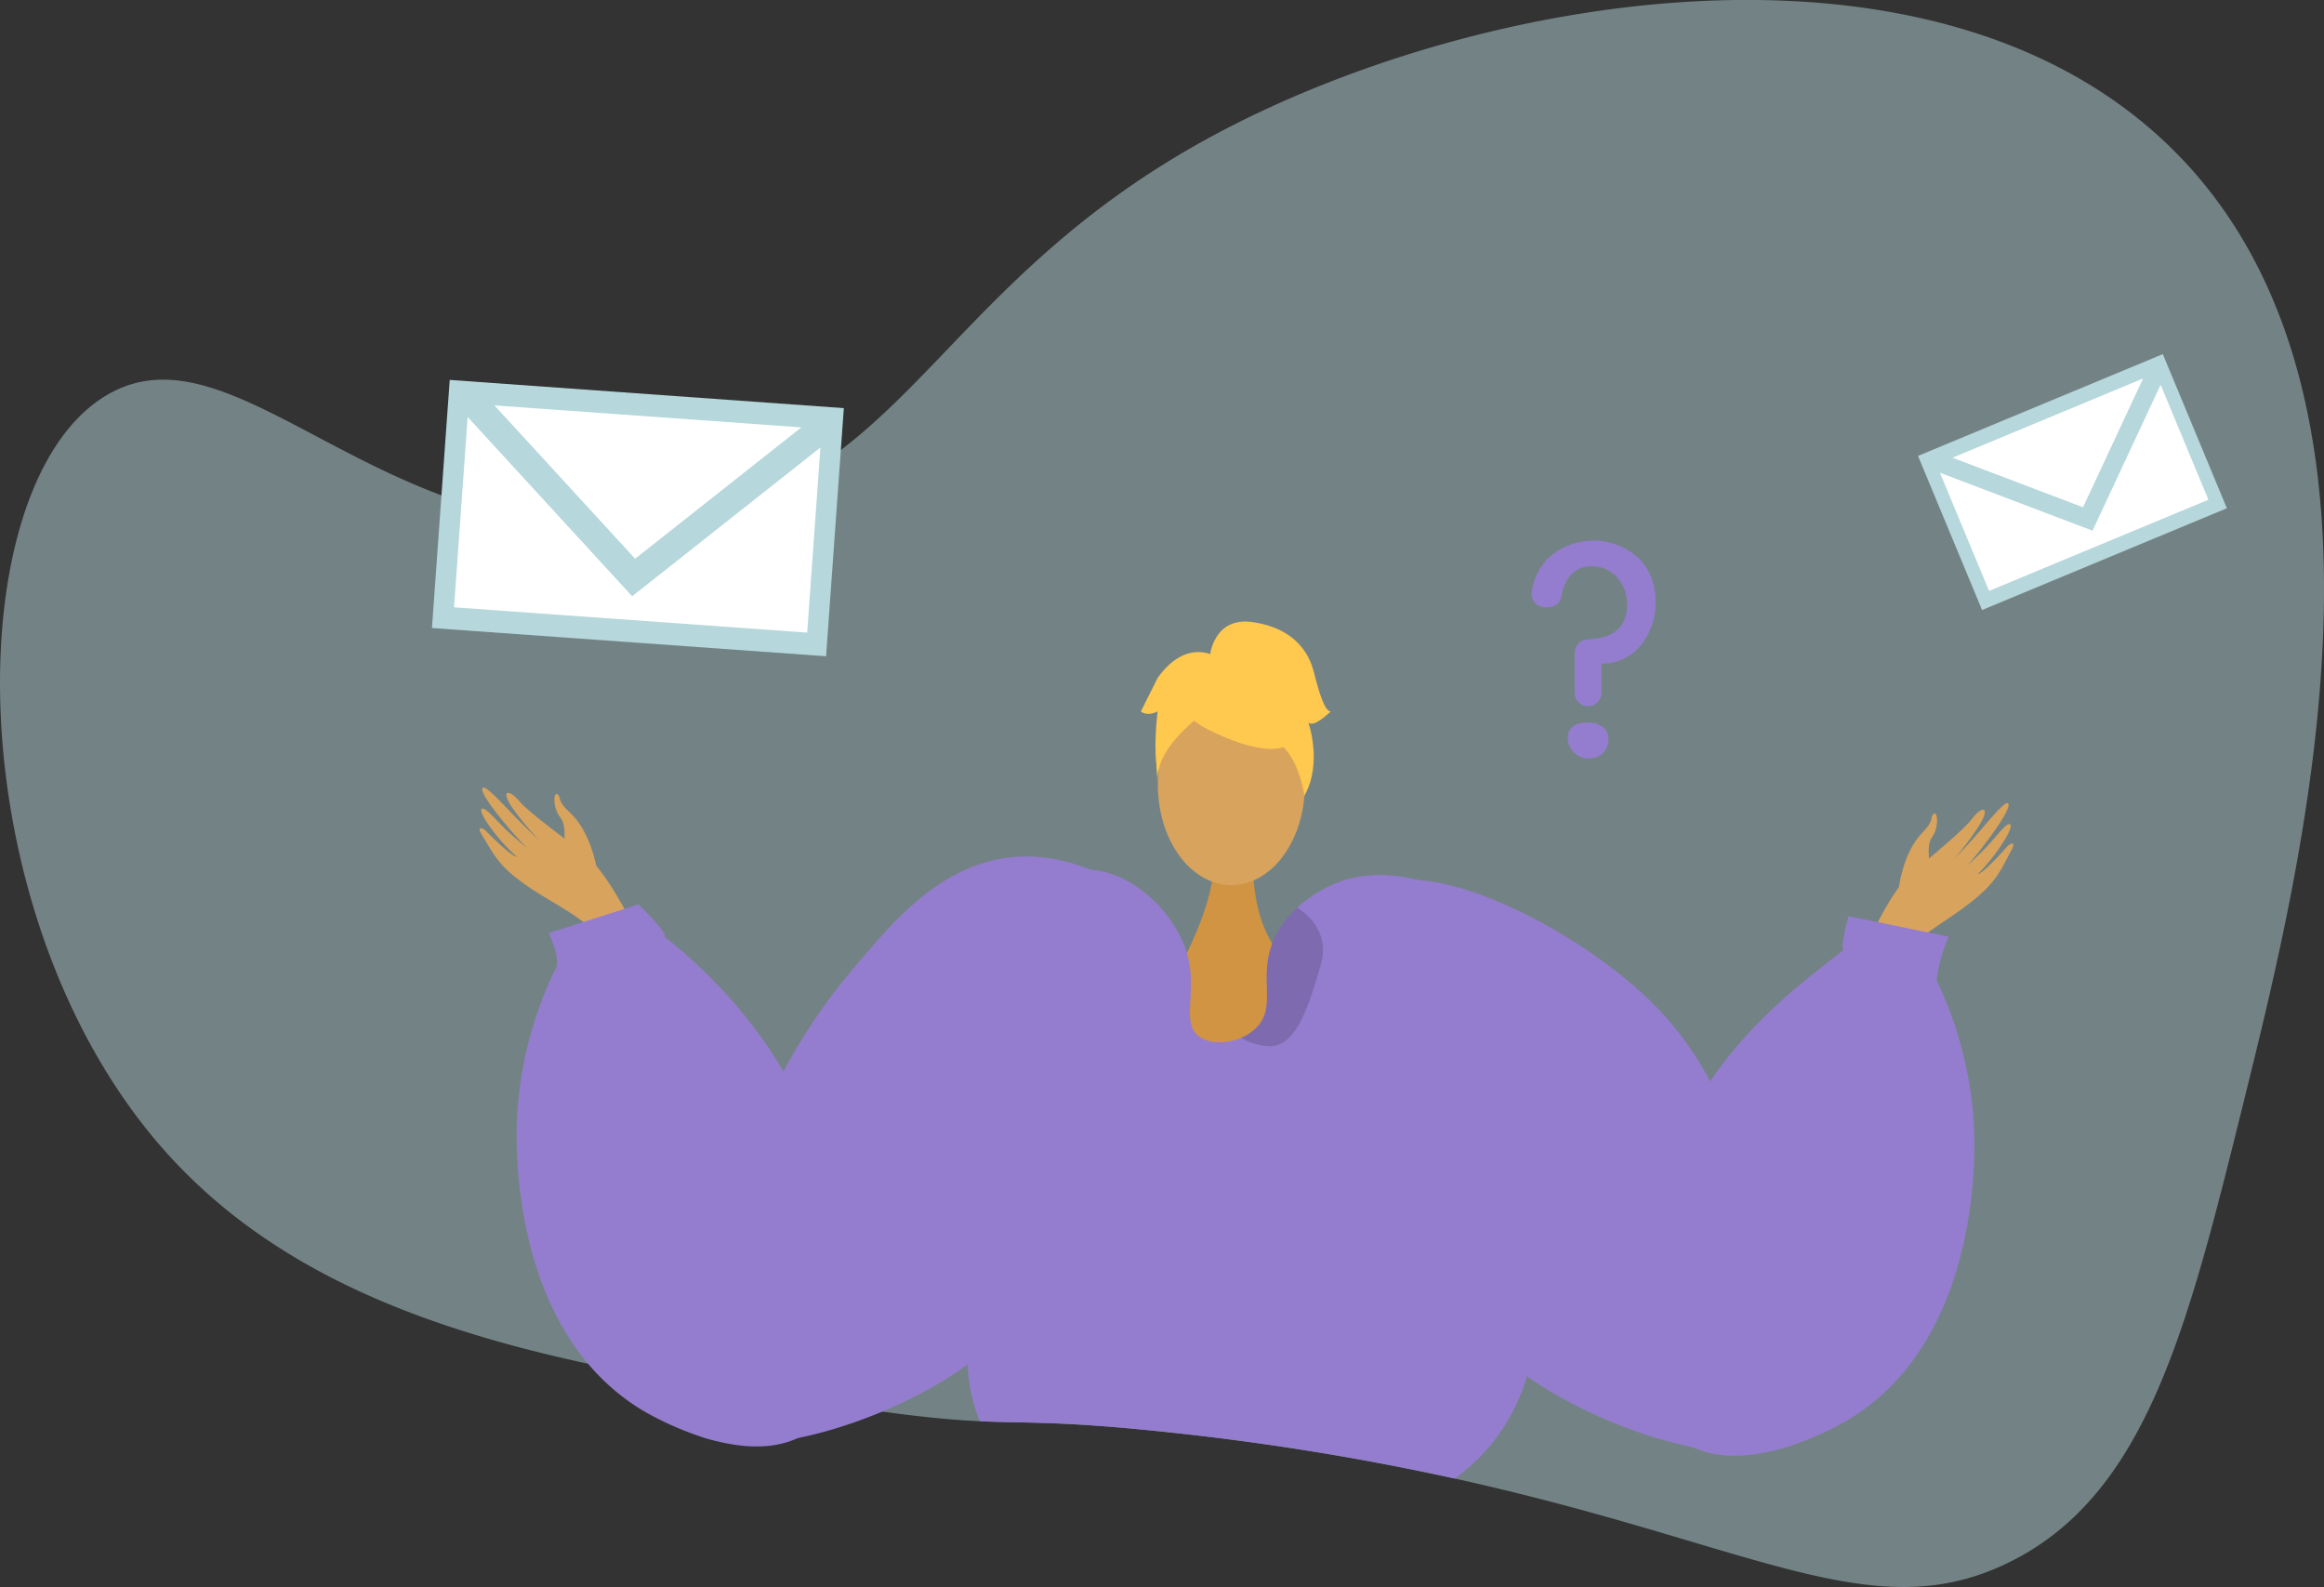 <svg xmlns="http://www.w3.org/2000/svg" width="426.671" height="291.332" viewBox="0 0 426.671 291.332"><rect x="0" y="0" width="426.671" height="291.332" fill="#333333" stroke="none"/><defs><style>.a,.h{fill:#b6d7db;}.a,.b{fill-rule:evenodd;}.a{opacity:0.49;}.b,.e{fill:#d8a35d;}.c{fill:#d19442;}.d{fill:#947dce;}.f{fill:#ffc84f;}.g{opacity:0.15;}.i{fill:#fff;}</style></defs><g transform="translate(-433.686 -417.794)"><g transform="translate(433.686 417.794)"><path class="a" d="M845.711,619.648c-10.441,42.218-18.009,72.82-43.528,85.119C777.219,716.8,755.8,701.361,700.794,689.22a479.926,479.926,0,0,0-52.6-8.5c-19.993-2.128-25.725-1.612-34.611-2.025-4.581-.215-10-.676-18.668-1.874-52.1-7.209-101.238-14.022-131.252-48.077-38.161-43.3-37.906-122.1-10.4-138.4,24.234-14.356,51.524,30.523,102.668,23.391,44.124-6.153,48.8-43.035,100.062-70.826,48.15-26.1,130.021-40.161,174.137,0C878.535,486.991,856.994,574.072,845.711,619.648Z" transform="translate(-433.686 -417.794)"/><path class="b" d="M532.8,561.91s-1.092-6.328-4.8-9.73c-2.2-2.022-1.731-2.6-2.026-3.068-.981-1.542-1.362,1.939.28,4,1.336,1.672.343,5.2.951,6.5s2.9,4.465,3.929,4.576S532.8,561.91,532.8,561.91Z" transform="translate(-423.35 -402.994)"/><path class="c" d="M641.884,559.752s-1.121,12.513,6.6,19.432c5.01,4.492-7.141,24.309-14.911,23.221-4.2-.587-5.732-21.848-5.732-21.848s7.6-13.359,6.538-20.806S641.884,559.752,641.884,559.752Z" transform="translate(-411.742 -402.122)"/><path class="b" d="M541.858,574.439c-.59-.763-5.392-10.93-9.469-14.241s-10.455-7.842-12.271-9.983c-2.137-2.517-3.506-1.914-1.242,1.281a51.612,51.612,0,0,0,5.61,6.595c.423.308-2.154-1.968-4.8-4.666-2.818-2.868-5.75-6.166-6.3-5.693-1.072.919,6.651,9.77,8.192,11.061a50.476,50.476,0,0,1-4.023-3.462c-1.741-1.673-3.536-3.888-4.256-3.775-1.133.176,2.548,5.476,6.29,8.81-.018.181-1.489-.5-5.669-4.759-.42-.427-1.805-1.046-.7.761,2.322,3.805,3.039,5.613,7.809,9.028,4.653,3.329,10.552,5.862,13.2,9.3Z" transform="translate(-424.745 -403.112)"/><path class="d" d="M694.272,624.127c-18.532,19.97-57.733,11.41-79.021-5.478-5.272-4.185-19.573-15.531-19.033-31.721.373-10.981,7.607-24.989,17.881-25.663,8-.524,16.564,7.107,19.033,14.991,2.272,7.249-1.159,12.942,2.311,15.57,1.882,1.429,5.067,1.414,7.726.271a8.624,8.624,0,0,0,2.938-1.993c3.636-3.867.223-8.916,2.891-15.578a17.4,17.4,0,0,1,4.487-6.329,24.749,24.749,0,0,1,6.756-4.335c13.015-5.685,33.985,4.041,41.242,20.47C707.525,598.028,703.2,614.5,694.272,624.127Z" transform="translate(-415.317 -401.58)"/><path class="d" d="M525.852,579.18c1.51-1.861-1.067-6.958-1.067-6.958l16.493-5.256s5.442,5.253,4.748,5.907c7.653,6.033,20.946,18.329,28.2,38.1,5.016,13.678,11.833,43.724-1.811,52.877-11.171,7.5-29.471-3.44-30.645-4.162-24.1-14.789-23-49.136-22.795-53.479A70.7,70.7,0,0,1,525.852,579.18Z" transform="translate(-424.054 -400.933)"/><path class="d" d="M624.544,562.762c-23.429-11.37-37.322,6.184-45.66,15.921-13.3,15.529-15.767,25.533-23.958,39.711-3.892,6.738-19.037,32.952-9.879,43.709,8.487,9.967,34.348,2.553,49.858-7.007,35.769-22.045,35.483-67.2,35.351-73.057C629.928,567.59,625.713,563.328,624.544,562.762Z" transform="translate(-421.427 -401.826)"/><path class="b" d="M746.914,565.508s.747-6.378,4.262-9.975c2.089-2.139,1.587-2.692,1.857-3.172.895-1.593,1.465,1.861-.063,4-1.243,1.743-.061,5.214-.6,6.542s-2.656,4.615-3.676,4.781S746.914,565.508,746.914,565.508Z" transform="translate(-398.283 -402.63)"/><path class="b" d="M740.644,578.506c.548-.794,4.792-11.206,8.684-14.732s10.015-8.4,11.714-10.633c2-2.629,3.4-2.1,1.309,1.212a51.615,51.615,0,0,1-5.245,6.889c-.405.331,2.045-2.081,4.544-4.92,2.659-3.016,5.407-6.468,5.985-6.025,1.12.859-6.113,10.115-7.581,11.488a50.318,50.318,0,0,0,3.829-3.673c1.647-1.765,3.321-4.075,4.045-4,1.142.115-2.247,5.606-5.8,9.138.028.18,1.46-.582,5.4-5.06.4-.45,1.745-1.142.741.722-2.111,3.926-2.73,5.77-7.309,9.436-4.464,3.576-10.218,6.426-12.678,10Z" transform="translate(-398.992 -402.821)"/><path class="d" d="M758.667,580.666a27.639,27.639,0,0,1,2.229-8L742.5,568.9s-1.579,5.551-.887,6.2c-7.652,6.033-24.07,17.583-31.322,37.355-5.016,13.678-11.833,43.723,1.81,52.877,11.171,7.5,29.471-3.441,30.645-4.162,24.1-14.789,23-49.136,22.795-53.479A70.648,70.648,0,0,0,758.667,580.666Z" transform="translate(-403.124 -400.714)"/><path class="d" d="M662.677,564.026c7.6-4.206,28.742,4.409,44.124,16.987,15.827,12.942,17.3,24.467,25.494,38.644,3.892,6.738,19.036,32.952,9.879,43.709-8.487,9.967-34.349,2.553-49.859-7.007-35.768-22.045-35.483-67.2-35.351-73.057C657.292,568.855,661.541,564.655,662.677,564.026Z" transform="translate(-408.452 -401.387)"/><path class="d" d="M689.7,662.216a36.937,36.937,0,0,1-6.94,6.63,479.926,479.926,0,0,0-52.6-8.5c-19.993-2.128-25.725-1.612-34.611-2.025-4.415-10.593-1.867-22.765,2.453-33.31,7.782-19,29.363-23.28,38.5-25.091,6.709-1.333,38.177-7.568,53.637,13.839C699.943,627.359,700.689,648.48,689.7,662.216Z" transform="translate(-415.652 -397.419)"/><ellipse class="e" cx="13.494" cy="18.41" rx="13.494" ry="18.41" transform="translate(212.578 125.662)"/><g transform="translate(209.458 114.101)"><g transform="translate(2.848 5.133)"><path class="f" d="M632.743,539.19s23.36,12.951,16.426-7.844C644.373,516.96,616.811,529.92,632.743,539.19Z" transform="translate(-624.048 -524.919)"/><path class="f" d="M636.514,534.127s-13.07,7.756-11.809,15.536c0,0-2.882-23.228,10.114-23.811s18.028.67,16.874,25.231C651.692,551.083,647.916,531.546,636.514,534.127Z" transform="translate(-624.433 -524.825)"/></g><path class="f" d="M633.255,526.619s.657-7.237,7.831-6.212,10.249,5.124,11.274,9.224,2.049,7.175,3.074,7.175c0,0-3.074,3.074-4.1,2.049,0,0,2.66,7.372-.72,13.423,0,0-1.33-9.323-6.454-10.348S633.255,526.619,633.255,526.619Z" transform="translate(-620.588 -520.308)"/><path class="f" d="M635.2,525.988s-5.124-3.075-10.25,4.1l-3.074,6.149s1.025,1.025,3.074,0c0,0-.934,7.221.046,11.3l3.03-12.322Z" transform="translate(-621.874 -519.74)"/></g><path class="g" d="M652.985,578.193c-2.326,7.932-4.486,14.578-9.218,14.745a11.1,11.1,0,0,1-5.368-1.548,8.624,8.624,0,0,0,2.938-1.993c3.636-3.867.223-8.917,2.891-15.578a17.4,17.4,0,0,1,4.487-6.329C650.722,568.752,654.764,572.142,652.985,578.193Z" transform="translate(-410.548 -400.874)"/><g transform="translate(281.176 99.248)"><path class="d" d="M694.24,534.916v-7.369a2.459,2.459,0,0,1,2.311-2.444,12.359,12.359,0,0,0,3.818-.711q3.5-1.467,3.5-5.782a7.2,7.2,0,0,0-1.585-4.585,6.008,6.008,0,0,0-4.963-2.337,4.884,4.884,0,0,0-4.424,2.4,8.138,8.138,0,0,0-1.064,2.986,2.478,2.478,0,0,1-2.426,2.117h-.641a2.464,2.464,0,0,1-2.416-2.9,11.456,11.456,0,0,1,2.812-5.915,12.308,12.308,0,0,1,16.727-.274,10.856,10.856,0,0,1,3.183,8.079,12.226,12.226,0,0,1-2.6,7.869,8.976,8.976,0,0,1-7.324,3.471v5.389a2.451,2.451,0,0,1-2.452,2.451h0A2.451,2.451,0,0,1,694.24,534.916Zm-1.25,8.746a2.409,2.409,0,0,1-.029-.514q.147-2.762,3.492-2.761h.6a3.607,3.607,0,0,1,2.362.837,2.7,2.7,0,0,1,1.016,2.183,3.411,3.411,0,0,1-1,2.541,3.49,3.49,0,0,1-2.555.986,3.791,3.791,0,0,1-3.881-3.271Z" transform="translate(-686.309 -506.963)"/></g></g><g transform="translate(512.991 487.538)"><g transform="translate(0)"><rect class="h" width="72.542" height="45.662" transform="translate(3.26 0) rotate(4.094)"/><g transform="translate(4.052 4.678)"><path class="i" d="M571.589,488.692l-56.345-4.033,25.828,28.146Z" transform="translate(-507.825 -484.659)"/><path class="i" d="M541.28,519.48l-30.2-32.911-2.5,34.942,64.835,4.641,2.432-33.983Z" transform="translate(-508.578 -484.443)"/></g></g></g><g transform="translate(785.82 482.802)"><g transform="translate(0)"><rect class="h" width="48.673" height="30.638" transform="translate(0 18.684) rotate(-22.573)"/><g transform="translate(4.023 4.467)"><path class="i" d="M790.748,480.214l-35,14.549,23.962,9.1Z" transform="translate(-753.441 -480.214)"/><path class="i" d="M781.694,508.04,753.675,497.4l9.023,21.7,40.272-16.742-8.775-21.109Z" transform="translate(-753.675 -480.096)"/></g></g></g></g></svg>